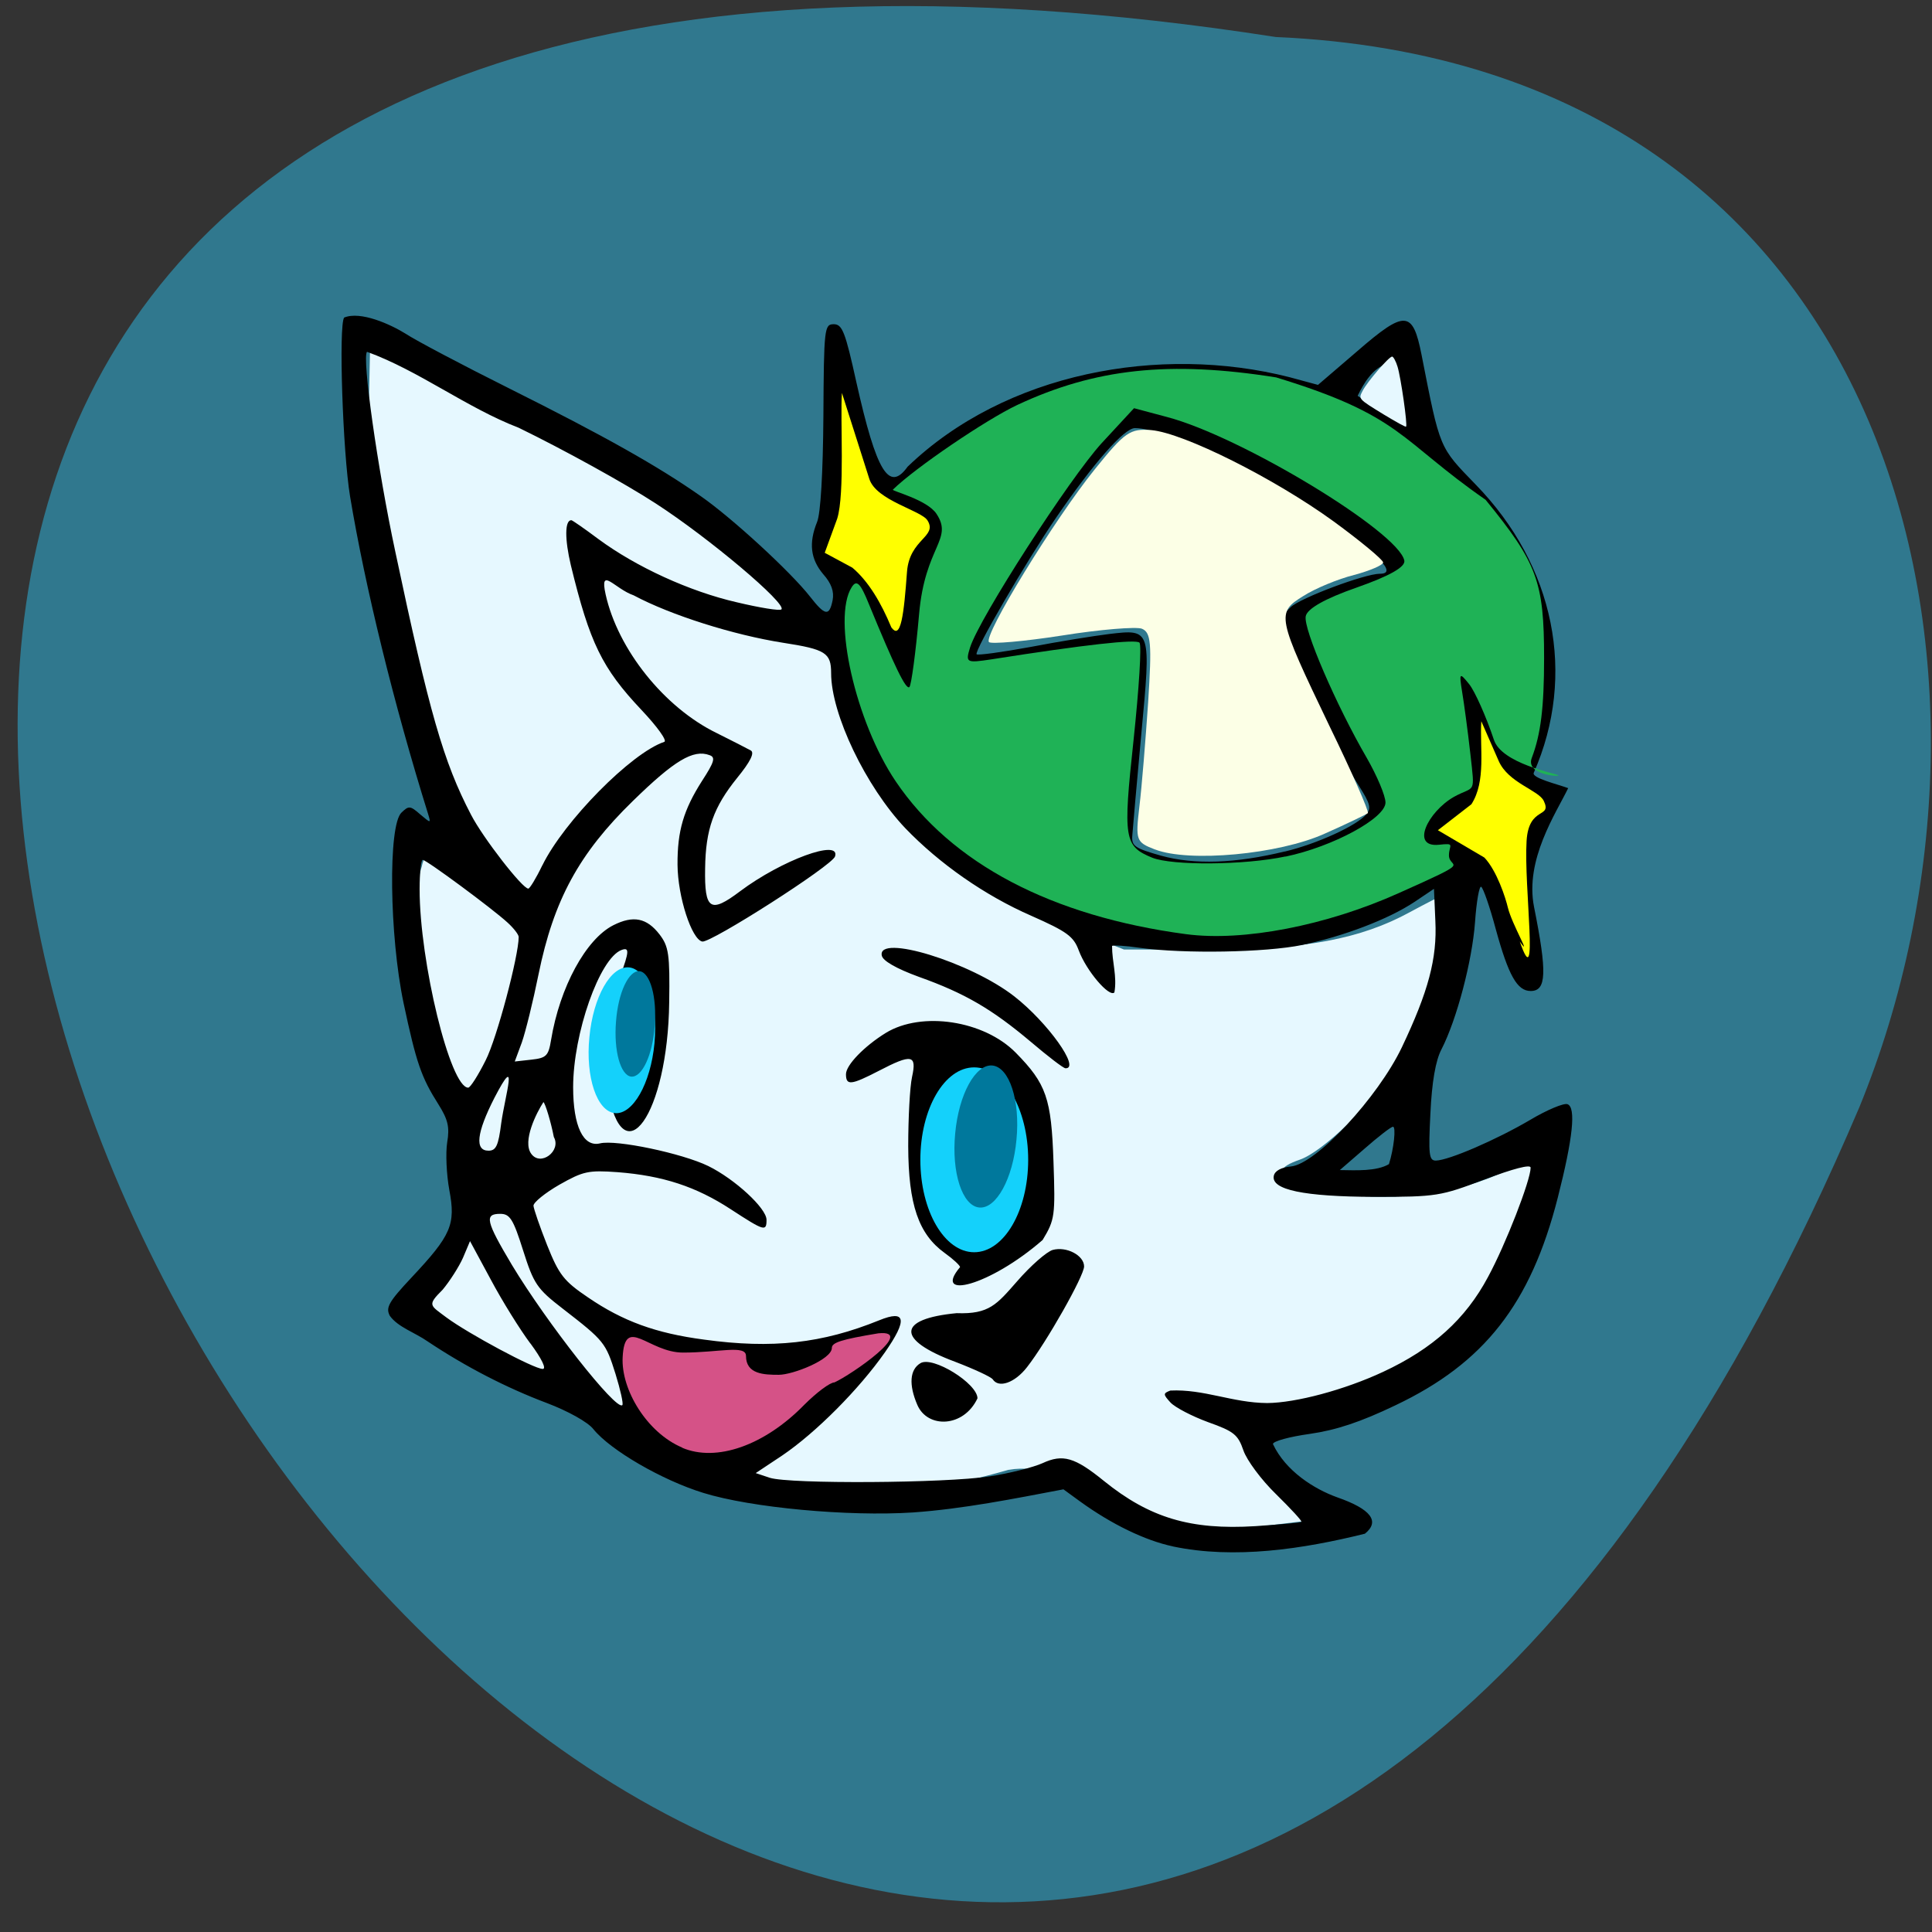 <svg xmlns="http://www.w3.org/2000/svg" viewBox="0 0 32 32"><rect x="0" y="0" width="32" height="32" fill="#333333" stroke="none"/><path d="m 21.13 0.613 c -43.941 -6.84 -7.363 57.742 9.668 17.723 c 2.922 -7.145 0.695 -17.273 -9.668 -17.723" fill="#30788e"/><path d="m 16.707 24.344 c -4.445 1.289 -5.617 -0.867 -6.078 -0.703 c -3.051 -1.98 -4.797 -0.816 -2.52 -3.969 c -0.715 -1.16 -1.41 -4.5 -1.125 -5.313 c 0.152 -0.703 0.613 0.699 0.336 -1.059 l -1.238 -5.281 l 0.047 -2.23 l 5.449 2.664 c 0.348 0.172 0.895 1.176 1.516 1.324 c 0.586 0.227 0.652 1.063 0.73 1.563 c 0.207 1.363 1.453 2.875 3.047 3.688 c 0.852 0.289 0.223 0.105 1.746 0.699 h 1.426 c 1.566 0 2.492 -0.172 3.313 -0.621 c 0.273 -0.148 0.512 -0.27 0.535 -0.27 c 0.023 0 0.043 0.211 0.043 0.473 c -0.004 0.563 -0.41 1.742 -0.813 2.371 c -0.395 0.609 -1.215 1.398 -1.59 1.527 c -0.359 0.125 -0.387 0.223 -0.125 0.434 c 1.398 0.332 2.828 0.234 3.969 -0.484 c 0.102 0.098 -0.184 1.164 -0.59 1.891 c -0.652 1.16 -1.965 2.156 -3.418 2.16 c -0.863 0.465 -0.629 0.836 0.41 1.965 l -1.168 0.141 c -2.477 0.008 -2.859 -1.152 -3.902 -0.969" fill="#e6f8ff"/><path d="m 19.426 25.613 c -0.461 -0.098 -1.016 -0.367 -1.539 -0.746 l -0.273 -0.199 c -0.824 0.156 -1.656 0.324 -2.492 0.383 c -1.07 0.07 -2.68 -0.078 -3.473 -0.324 c -0.684 -0.211 -1.539 -0.707 -1.82 -1.055 c -0.09 -0.117 -0.422 -0.301 -0.773 -0.434 c -0.664 -0.25 -1.34 -0.598 -1.973 -1.02 c -0.211 -0.148 -0.488 -0.234 -0.625 -0.422 c -0.074 -0.137 -0.023 -0.23 0.359 -0.637 c 0.656 -0.699 0.734 -0.875 0.625 -1.449 c -0.047 -0.258 -0.063 -0.613 -0.035 -0.789 c 0.043 -0.254 0.012 -0.379 -0.145 -0.629 c -0.285 -0.449 -0.367 -0.688 -0.578 -1.68 c -0.234 -1.113 -0.258 -2.938 -0.035 -3.152 c 0.121 -0.117 0.145 -0.117 0.309 0.027 c 0.18 0.152 0.18 0.152 0.133 -0.004 c -0.566 -1.813 -1.043 -3.758 -1.293 -5.262 c -0.121 -0.738 -0.191 -2.828 -0.098 -2.961 c 0.273 -0.113 0.77 0.113 1.016 0.266 c 0.164 0.109 0.941 0.52 1.723 0.91 c 1.563 0.781 2.461 1.285 3.172 1.785 c 0.52 0.363 1.488 1.254 1.805 1.66 c 0.25 0.32 0.32 0.332 0.375 0.059 c 0.027 -0.141 -0.02 -0.277 -0.156 -0.43 c -0.211 -0.25 -0.242 -0.516 -0.102 -0.863 c 0.059 -0.137 0.098 -0.816 0.105 -1.75 c 0.008 -1.465 0.016 -1.527 0.172 -1.527 c 0.141 0 0.191 0.129 0.375 0.965 c 0.332 1.48 0.539 1.824 0.848 1.395 c 1.621 -1.559 4.176 -2.027 6.32 -1.484 l 0.477 0.129 l 0.656 -0.563 c 0.785 -0.68 0.914 -0.672 1.059 0.063 c 0.309 1.574 0.289 1.523 0.898 2.152 c 1.309 1.344 1.672 3.156 0.961 4.773 c -0.039 0.086 0.391 0.188 0.57 0.254 c -0.203 0.418 -0.719 1.184 -0.566 1.965 c 0.219 1.094 0.207 1.395 -0.055 1.395 c -0.223 0 -0.367 -0.254 -0.578 -1.023 c -0.098 -0.367 -0.207 -0.68 -0.242 -0.703 c -0.031 -0.02 -0.078 0.242 -0.102 0.586 c -0.047 0.641 -0.301 1.609 -0.555 2.105 c -0.098 0.184 -0.16 0.543 -0.184 1.063 c -0.035 0.684 -0.023 0.781 0.09 0.781 c 0.215 -0.004 1 -0.344 1.559 -0.672 c 0.281 -0.168 0.563 -0.285 0.621 -0.262 c 0.145 0.051 0.09 0.566 -0.16 1.547 c -0.449 1.762 -1.219 2.742 -2.691 3.441 c -0.578 0.277 -0.98 0.41 -1.418 0.473 c -0.336 0.047 -0.609 0.121 -0.609 0.168 c 0.211 0.449 0.684 0.746 1.066 0.883 c 0.559 0.195 0.711 0.398 0.457 0.602 c -1.023 0.254 -2.16 0.426 -3.18 0.211 m 2.129 -0.406 c 0.016 -0.012 -0.176 -0.219 -0.418 -0.457 c -0.246 -0.238 -0.488 -0.566 -0.543 -0.727 c -0.09 -0.262 -0.156 -0.316 -0.586 -0.469 c -0.266 -0.098 -0.543 -0.242 -0.621 -0.324 c -0.125 -0.137 -0.125 -0.152 -0.004 -0.199 c 0.559 -0.027 1.027 0.203 1.605 0.207 c 0.477 -0.004 1.281 -0.219 1.918 -0.516 c 0.824 -0.383 1.367 -0.875 1.738 -1.57 c 0.293 -0.539 0.707 -1.605 0.707 -1.813 c 0 -0.059 -0.285 0.016 -0.762 0.195 c -0.73 0.277 -0.793 0.289 -1.828 0.289 c -1.164 -0.004 -1.711 -0.117 -1.664 -0.348 c 0.016 -0.082 0.121 -0.141 0.285 -0.156 c 0.414 -0.039 1.438 -1.141 1.836 -1.973 c 0.438 -0.922 0.586 -1.469 0.555 -2.094 l -0.023 -0.531 l -0.32 0.215 c -0.434 0.289 -1.176 0.57 -1.863 0.715 c -0.609 0.125 -1.957 0.148 -2.688 0.047 c -0.234 -0.035 -0.445 -0.047 -0.461 -0.031 c 0 0.266 0.086 0.504 0.039 0.77 c -0.086 0.086 -0.465 -0.359 -0.59 -0.695 c -0.086 -0.234 -0.195 -0.313 -0.785 -0.574 c -0.77 -0.336 -1.523 -0.863 -2.09 -1.453 c -0.652 -0.688 -1.227 -1.887 -1.227 -2.566 c 0 -0.336 -0.09 -0.395 -0.797 -0.504 c -0.82 -0.129 -1.859 -0.457 -2.473 -0.785 c -0.316 -0.109 -0.57 -0.492 -0.465 -0.016 c 0.203 0.914 0.973 1.875 1.84 2.297 c 0.258 0.129 0.512 0.258 0.566 0.289 c 0.063 0.039 -0.008 0.184 -0.227 0.453 c -0.391 0.484 -0.523 0.852 -0.531 1.5 c -0.012 0.688 0.086 0.75 0.578 0.379 c 0.688 -0.516 1.668 -0.875 1.574 -0.578 c -0.047 0.152 -2.055 1.434 -2.199 1.41 c -0.176 -0.035 -0.406 -0.742 -0.41 -1.27 c -0.004 -0.566 0.102 -0.914 0.406 -1.391 c 0.203 -0.313 0.227 -0.391 0.125 -0.426 c -0.27 -0.102 -0.586 0.09 -1.27 0.758 c -0.895 0.871 -1.313 1.645 -1.563 2.871 c -0.09 0.445 -0.215 0.953 -0.277 1.129 l -0.117 0.316 l 0.277 -0.031 c 0.246 -0.027 0.281 -0.063 0.324 -0.324 c 0.145 -0.879 0.578 -1.672 1.031 -1.902 c 0.332 -0.168 0.555 -0.121 0.766 0.152 c 0.152 0.199 0.172 0.328 0.16 1.125 c -0.023 1.855 -0.773 2.918 -1.02 1.434 c -0.09 -0.539 -0.008 -1.262 0.207 -1.863 c 0.152 -0.414 0.156 -0.488 0.023 -0.438 c -0.363 0.137 -0.801 1.383 -0.801 2.273 c 0 0.645 0.168 0.996 0.445 0.93 c 0.266 -0.066 1.359 0.164 1.793 0.375 c 0.438 0.215 0.965 0.699 0.965 0.891 c 0 0.199 -0.035 0.188 -0.594 -0.176 c -0.574 -0.375 -1.125 -0.555 -1.871 -0.613 c -0.488 -0.035 -0.57 -0.016 -0.965 0.207 c -0.238 0.137 -0.43 0.293 -0.43 0.348 c 0.004 0.055 0.105 0.348 0.227 0.656 c 0.195 0.488 0.277 0.594 0.676 0.863 c 0.578 0.395 1.125 0.594 1.922 0.699 c 1.133 0.156 1.957 0.063 2.902 -0.32 c 0.441 -0.18 0.473 -0.012 0.094 0.531 c -0.43 0.613 -1.141 1.328 -1.699 1.707 l -0.441 0.293 l 0.234 0.078 c 0.328 0.105 2.906 0.09 3.637 -0.023 c 0.336 -0.051 0.73 -0.152 0.879 -0.219 c 0.336 -0.156 0.535 -0.098 1.016 0.293 c 0.758 0.613 1.438 0.816 2.508 0.75 c 0.406 -0.027 0.75 -0.059 0.762 -0.07 m -6.359 -1.938 c -0.145 -0.336 -0.125 -0.586 0.051 -0.691 c 0.203 -0.125 0.945 0.336 0.945 0.582 c -0.23 0.488 -0.828 0.5 -0.996 0.109 m 1.246 -0.426 c -0.027 -0.039 -0.305 -0.168 -0.621 -0.289 c -0.977 -0.363 -0.965 -0.711 0.027 -0.805 c 0.539 0.02 0.664 -0.145 1 -0.527 c 0.227 -0.262 0.492 -0.492 0.59 -0.52 c 0.227 -0.063 0.52 0.09 0.52 0.273 c 0 0.156 -0.621 1.254 -0.945 1.668 c -0.203 0.262 -0.473 0.355 -0.57 0.199 m -0.539 -1.855 c 0 -0.027 -0.113 -0.133 -0.254 -0.234 c -0.434 -0.313 -0.602 -0.801 -0.605 -1.77 c 0 -0.465 0.027 -0.98 0.063 -1.145 c 0.082 -0.371 -0.004 -0.387 -0.551 -0.102 c -0.461 0.238 -0.543 0.246 -0.543 0.055 c 0 -0.152 0.305 -0.465 0.66 -0.684 c 0.594 -0.363 1.625 -0.207 2.152 0.328 c 0.508 0.516 0.59 0.758 0.625 1.805 c 0.031 0.898 0.023 0.961 -0.18 1.297 c -0.879 0.766 -1.832 1 -1.367 0.449 m 1.168 -3.734 c -0.641 -0.539 -1.086 -0.801 -1.852 -1.074 c -0.375 -0.137 -0.598 -0.266 -0.613 -0.352 c -0.074 -0.363 1.469 0.109 2.195 0.676 c 0.551 0.43 1.102 1.199 0.848 1.191 c -0.035 0 -0.293 -0.199 -0.578 -0.441 m -6.875 5.504 c -0.164 -0.52 -0.184 -0.547 -0.875 -1.082 c -0.426 -0.328 -0.48 -0.41 -0.656 -0.965 c -0.164 -0.52 -0.219 -0.605 -0.379 -0.605 c -0.266 0 -0.238 0.121 0.195 0.848 c 0.574 0.953 1.727 2.422 1.828 2.32 c 0.02 -0.02 -0.031 -0.25 -0.113 -0.516 m -1.41 -0.504 c -0.172 -0.23 -0.469 -0.707 -0.656 -1.059 l -0.344 -0.637 l -0.117 0.277 c -0.066 0.148 -0.219 0.387 -0.336 0.527 c -0.262 0.262 -0.211 0.254 0.063 0.461 c 0.359 0.266 1.449 0.852 1.594 0.852 c 0.066 0 -0.016 -0.168 -0.203 -0.422 m 14.219 -2.969 c 0.082 -0.258 0.121 -0.625 0.066 -0.621 c -0.035 0.004 -0.242 0.164 -0.469 0.363 l -0.41 0.355 c 0.27 0.004 0.605 0.023 0.813 -0.098 m -14.703 -0.68 c 0.066 -0.469 0.297 -1.207 -0.113 -0.418 c -0.297 0.582 -0.328 0.875 -0.098 0.875 c 0.125 0 0.164 -0.082 0.211 -0.457 m 0.871 0.23 c -0.047 -0.246 -0.141 -0.555 -0.172 -0.578 c -0.117 0.18 -0.352 0.648 -0.203 0.855 c 0.156 0.219 0.504 -0.047 0.375 -0.277 m -1.129 -1.27 c 0.184 -0.359 0.547 -1.727 0.547 -2.043 c 0 -0.039 -0.082 -0.145 -0.184 -0.238 c -0.25 -0.23 -1.344 -1.039 -1.406 -1.039 c -0.027 0 -0.051 0.219 -0.051 0.484 c 0 1.207 0.508 3.289 0.805 3.289 c 0.035 0 0.164 -0.203 0.289 -0.453 m 0.938 -3.227 c 0.359 -0.734 1.477 -1.867 2.02 -2.047 c 0.055 -0.016 -0.117 -0.254 -0.379 -0.531 c -0.652 -0.691 -0.855 -1.109 -1.168 -2.395 c -0.102 -0.43 -0.102 -0.746 0.008 -0.746 c 0.016 0 0.219 0.141 0.449 0.313 c 0.625 0.461 1.508 0.867 2.293 1.047 c 0.379 0.09 0.711 0.145 0.738 0.117 c 0.09 -0.094 -1.195 -1.18 -2.082 -1.754 c -0.504 -0.328 -1.523 -0.891 -2.27 -1.254 c -0.863 -0.332 -1.652 -0.945 -2.512 -1.258 c -0.086 0.086 0.172 1.926 0.469 3.313 c 0.563 2.66 0.797 3.48 1.254 4.355 c 0.195 0.379 0.855 1.23 0.949 1.223 c 0.023 0 0.129 -0.172 0.23 -0.383 m 12.297 -0.23 c 0.539 -0.129 1.195 -0.43 1.352 -0.617 c 0.086 -0.098 0.063 -0.18 -0.113 -0.457 c -0.332 -0.512 -1.01 -1.895 -1.164 -2.379 c -0.137 -0.418 -0.137 -0.438 0.023 -0.594 c 0.156 -0.152 1.23 -0.555 1.48 -0.555 c 0.301 0 -0.02 -0.324 -0.996 -1.01 c -0.973 -0.676 -2.559 -1.402 -3.063 -1.402 c -0.176 0 -0.691 0.586 -1.305 1.484 c -0.48 0.699 -1.363 2.215 -1.316 2.262 c 0.02 0.02 0.422 -0.035 0.891 -0.121 c 0.465 -0.09 1.055 -0.184 1.305 -0.215 c 0.695 -0.082 0.695 -0.086 0.531 1.664 c -0.074 0.809 -0.141 1.559 -0.148 1.668 c -0.016 0.18 0.035 0.215 0.477 0.34 c 0.551 0.152 1.23 0.129 2.047 -0.07 m 1.813 -7.594 c -0.031 -0.23 -0.086 -0.453 -0.121 -0.488 c -0.242 0.09 -0.375 0.313 -0.484 0.535 c 0.098 0.07 0.613 0.371 0.637 0.371 c 0.016 0.004 0 -0.188 -0.031 -0.418"/><path d="m 19.645 15.473 c -2.227 -0.297 -3.887 -1.168 -4.809 -2.531 c -0.664 -0.984 -1.055 -2.703 -0.73 -3.215 c 0.082 -0.133 0.145 -0.07 0.285 0.277 c 0.43 1.047 0.617 1.43 0.672 1.375 c 0.031 -0.031 0.105 -0.574 0.16 -1.207 c 0.098 -1.129 0.57 -1.234 0.289 -1.66 c -0.156 -0.238 -0.746 -0.379 -0.723 -0.402 c 0.371 -0.363 1.539 -1.156 2.059 -1.402 c 1.293 -0.605 2.523 -0.738 4.289 -0.457 c 2.09 0.637 2.035 1.031 3.469 2.027 c 0.855 1.047 0.969 1.355 0.969 2.621 c 0 0.82 -0.055 1.262 -0.203 1.652 c -0.113 0.289 0.488 0.32 0.438 0.289 c -0.051 -0.031 -0.938 -0.195 -1.066 -0.586 c -0.129 -0.387 -0.316 -0.805 -0.41 -0.922 c -0.16 -0.199 -0.168 -0.191 -0.117 0.125 c 0.031 0.184 0.094 0.648 0.137 1.031 c 0.078 0.695 0.078 0.516 -0.273 0.711 c -0.43 0.246 -0.723 0.84 -0.25 0.793 c 0.285 -0.031 0.168 0.004 0.168 0.176 c 0 0.23 0.445 0.055 -0.832 0.625 c -1.199 0.539 -2.578 0.805 -3.52 0.68 m 1.645 -1.285 c 0.785 -0.164 1.656 -0.637 1.656 -0.895 c 0 -0.113 -0.141 -0.445 -0.309 -0.738 c -0.504 -0.867 -1.055 -2.141 -1.012 -2.348 c 0.023 -0.125 0.32 -0.293 0.848 -0.477 c 0.543 -0.191 0.805 -0.34 0.785 -0.445 c -0.094 -0.473 -2.699 -2.055 -3.934 -2.379 l -0.543 -0.145 l -0.535 0.578 c -0.535 0.586 -2.023 2.891 -2.18 3.383 c -0.078 0.254 -0.066 0.262 0.352 0.199 c 1.566 -0.246 2.391 -0.336 2.453 -0.277 c 0.039 0.039 -0.008 0.766 -0.098 1.617 c -0.176 1.633 -0.156 1.754 0.309 1.945 c 0.332 0.133 1.523 0.125 2.207 -0.02" fill="#1fb256"/><path d="m 19.13 14.07 c -0.313 -0.121 -0.324 -0.148 -0.258 -0.711 c 0.039 -0.32 0.102 -1.098 0.145 -1.727 c 0.063 -0.984 0.047 -1.156 -0.105 -1.219 c -0.098 -0.035 -0.691 0.012 -1.32 0.113 c -0.629 0.098 -1.176 0.145 -1.211 0.109 c -0.102 -0.102 1.094 -2.047 1.75 -2.859 c 0.5 -0.621 0.586 -0.68 0.938 -0.652 c 0.535 0.047 2.035 0.797 3.02 1.512 c 0.449 0.328 0.82 0.637 0.82 0.68 c 0 0.043 -0.219 0.137 -0.48 0.207 c -0.266 0.066 -0.645 0.223 -0.84 0.348 c -0.453 0.277 -0.441 0.336 0.43 2.152 c 0.375 0.77 0.66 1.422 0.637 1.445 c -0.023 0.02 -0.344 0.176 -0.715 0.34 c -0.762 0.344 -2.246 0.48 -2.809 0.262" fill="#fcffe6"/><g fill="#ff0"><path d="m 14.758 10.379 c -0.16 -0.383 -0.367 -0.746 -0.641 -0.977 l -0.457 -0.246 l 0.207 -0.566 c 0.129 -0.414 0.047 -1.652 0.078 -2.082 l 0.453 1.422 c 0.113 0.363 0.863 0.523 0.965 0.691 c 0.168 0.273 -0.297 0.301 -0.34 0.848 c -0.051 0.695 -0.102 1.164 -0.266 0.91 l 0.074 0.188"/><path d="m 24.977 15.04 c -0.039 -0.168 -0.184 -0.617 -0.391 -0.836 l -0.77 -0.453 l 0.555 -0.43 c 0.246 -0.383 0.137 -0.926 0.164 -1.375 l 0.289 0.66 c 0.16 0.363 0.66 0.48 0.746 0.66 c 0.141 0.297 -0.25 0.074 -0.285 0.664 c -0.047 0.758 0.211 2.602 -0.113 1.664 c 0.215 0.301 -0.129 -0.285 -0.195 -0.555"/></g><path d="m 22.922 6.867 c -0.434 -0.266 -0.422 -0.258 -0.352 -0.395 c 0.074 -0.145 0.434 -0.566 0.488 -0.566 c 0.02 0 0.063 0.078 0.09 0.168 c 0.055 0.18 0.168 0.969 0.141 0.992 c -0.008 0.012 -0.172 -0.082 -0.367 -0.199" fill="#e6f8ff"/><path d="m 11.301 23.977 c -0.586 -0.246 -1.016 -0.961 -0.988 -1.496 c 0.035 -0.707 0.426 -0.078 1 -0.078 c 0.594 0 1.043 -0.133 1.043 0.055 c 0 0.305 0.301 0.313 0.543 0.313 c 0.234 0 0.879 -0.254 0.879 -0.445 c 0 -0.09 0.16 -0.141 0.77 -0.242 c 0.637 -0.063 -0.445 0.684 -0.727 0.813 c -0.074 0 -0.297 0.168 -0.5 0.371 c -0.66 0.676 -1.457 0.953 -2.023 0.711" fill="#d55287"/><g fill="#14d1fb"><path d="m 17.03 19.21 c 0 0.848 -0.402 1.531 -0.895 1.531 c -0.492 0 -0.891 -0.684 -0.891 -1.531 c 0 -0.844 0.398 -1.531 0.891 -1.531 c 0.492 0 0.895 0.688 0.895 1.531"/><path d="m 10.84 17.281 c -0.063 0.668 -0.359 1.184 -0.656 1.156 c -0.297 -0.031 -0.488 -0.594 -0.422 -1.258 c 0.063 -0.668 0.355 -1.184 0.656 -1.156 c 0.297 0.027 0.484 0.594 0.422 1.258"/></g><g fill="#00789c"><path d="m 16.836 18.875 c -0.059 0.648 -0.336 1.152 -0.617 1.125 c -0.281 -0.027 -0.461 -0.578 -0.398 -1.227 c 0.059 -0.648 0.336 -1.152 0.617 -1.125 c 0.281 0.031 0.461 0.578 0.398 1.227"/><path d="m 10.844 16.996 c -0.035 0.48 -0.211 0.855 -0.391 0.836 c -0.176 -0.023 -0.289 -0.43 -0.25 -0.91 c 0.035 -0.48 0.211 -0.855 0.391 -0.836 c 0.176 0.023 0.289 0.43 0.25 0.91"/></g></svg>